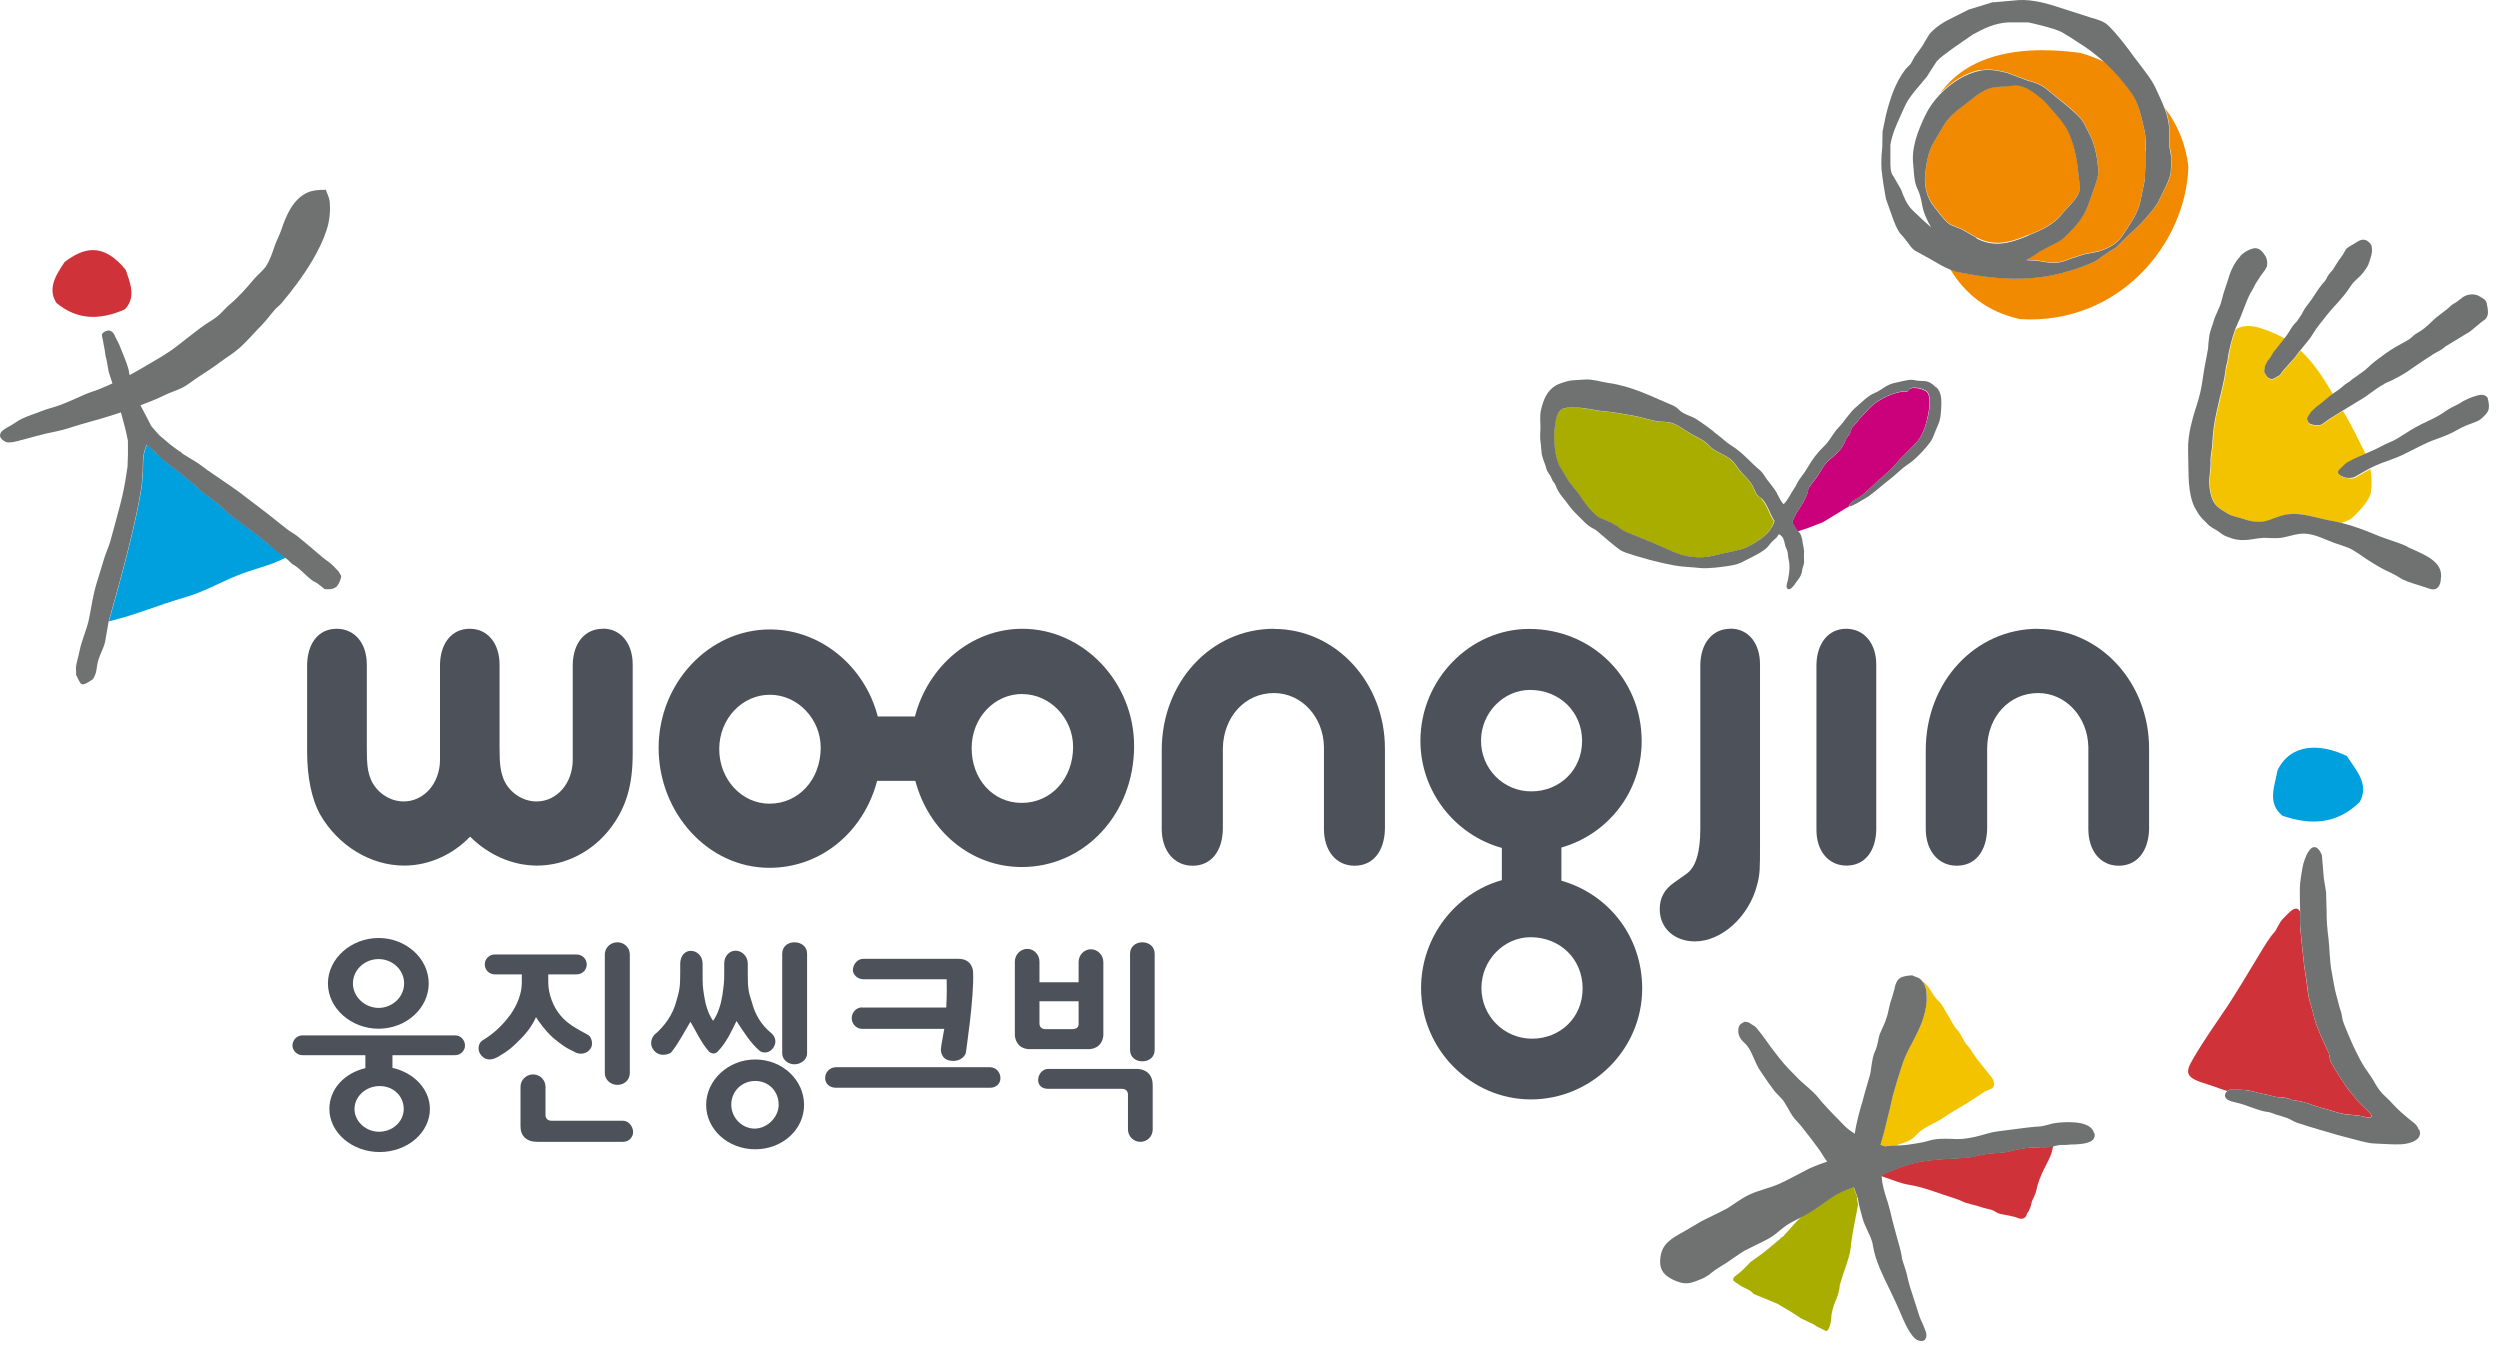 <svg width="163" height="88" viewBox="0 0 163 88" fill="none" xmlns="http://www.w3.org/2000/svg">
<path d="M153.215 31.189L152.967 31.172C152.916 31.163 152.677 31.069 152.677 31.069L152.609 31.009C152.327 30.881 152.54 30.651 152.54 30.651L152.848 30.352C152.941 30.224 153.104 30.147 153.104 30.147C153.189 30.105 153.257 30.062 153.368 30.011C153.522 29.925 153.693 29.857 153.88 29.772C154.077 29.686 153.94 29.755 154.154 29.652C154.188 29.635 154.213 29.627 154.239 29.61C154.222 29.584 154.213 29.55 154.196 29.516C153.812 28.756 153.411 27.911 152.984 27.169C152.907 27.049 152.848 26.921 152.762 26.793L152.651 26.861L151.849 27.365L151.396 27.689L151.268 27.74H151.004C150.859 27.749 150.679 27.681 150.679 27.681C150.517 27.663 150.458 27.442 150.458 27.442L150.423 27.339L150.458 27.237L150.543 27.109L150.697 26.878L151.038 26.554C151.388 26.323 151.721 25.982 152.062 25.743C152.079 25.726 152.096 25.717 152.113 25.7C151.507 24.668 150.859 23.66 149.997 22.858C149.937 22.926 149.886 22.986 149.834 23.054C149.502 23.558 148.989 23.968 148.657 24.48L148.289 24.693C148.085 24.796 147.982 24.693 147.982 24.693C147.854 24.676 147.777 24.522 147.777 24.522L147.718 24.42C147.598 24.326 147.649 24.13 147.649 24.13L147.683 23.891L147.854 23.549C148.059 23.336 148.051 23.259 148.213 23.02L148.443 22.73C148.614 22.508 148.802 22.286 148.972 22.064C148.332 21.723 147.376 21.33 146.847 21.27C146.497 21.236 146.087 21.27 145.771 21.475C145.652 21.799 145.541 22.149 145.464 22.491C145.362 22.943 145.311 23.182 145.268 23.524C145.268 23.566 145.225 23.754 145.174 23.882C145.123 24.232 145.089 24.557 145.003 24.924C144.952 25.197 144.867 25.513 144.815 25.752C144.747 26.016 144.705 26.264 144.636 26.52C144.483 27.117 144.38 27.698 144.32 28.312C144.295 28.568 144.278 28.927 144.261 29.166C144.235 29.422 144.158 29.738 144.158 30.045C144.192 30.6 144.047 31.078 144.081 31.616C144.107 32.111 144.227 32.725 144.636 33.075C144.833 33.246 145.114 33.417 145.336 33.536C145.652 33.707 146.07 33.758 146.42 33.886C146.71 33.989 147.06 34.048 147.419 34.04C147.863 34.023 148.392 33.749 148.819 33.63C149.911 33.306 151.029 33.801 152.045 33.971C152.242 34.006 152.446 34.048 152.651 34.099C152.967 33.989 153.257 33.869 153.419 33.715C153.829 33.331 154.503 32.614 154.58 32.102C154.657 31.616 154.64 31.086 154.555 30.583C154.23 30.753 153.94 30.924 153.582 31.138C153.496 31.189 153.24 31.206 153.24 31.206L153.215 31.189Z" fill="#F3C300"/>
<path d="M162.177 20.016C162.151 19.862 162.143 19.691 162.032 19.563C161.946 19.487 161.605 19.273 161.519 19.248C160.879 19.051 160.47 19.461 160.47 19.461L160.239 19.632C160.239 19.632 160.179 19.691 160.137 19.709C160.051 19.768 159.983 19.794 159.898 19.854C159.787 19.922 159.684 20.058 159.565 20.144C159.275 20.374 158.882 20.647 158.609 20.912C158.216 21.288 158.003 21.492 157.585 21.723C157.414 21.817 157.286 21.953 157.158 22.064C157.03 22.158 156.927 22.218 156.782 22.295C156.364 22.517 155.971 22.739 155.579 23.02C155.314 23.225 154.845 23.532 154.537 23.823C154.392 23.959 154.256 24.096 154.119 24.19C153.982 24.284 153.82 24.403 153.684 24.506C153.53 24.625 153.394 24.685 153.257 24.821C153.129 24.932 152.967 25.001 152.83 25.12C152.617 25.325 152.361 25.496 152.105 25.666C152.088 25.683 152.07 25.692 152.053 25.709C151.712 25.948 151.379 26.29 151.029 26.52L150.688 26.844L150.534 27.075L150.449 27.203L150.415 27.305L150.449 27.408C150.449 27.408 150.508 27.63 150.671 27.647C150.671 27.647 150.85 27.724 150.995 27.715H151.26L151.388 27.664L151.84 27.339L152.642 26.836L152.753 26.767L153.803 26.127C154.435 25.769 154.827 25.376 155.399 25.069L155.51 24.992C155.613 24.949 155.826 24.855 155.937 24.804C156.526 24.506 156.799 24.352 157.286 24.002C157.704 23.712 158.191 23.379 158.643 23.097C158.899 22.935 159.147 22.841 159.36 22.662C159.386 22.628 159.428 22.594 159.462 22.576L161.05 21.612L161.801 20.989C161.878 20.938 161.955 20.878 162.015 20.835C162.262 20.613 162.228 20.349 162.185 20.024L162.177 20.016Z" fill="#6F7271"/>
<path d="M154.555 15.884C154.469 15.799 154.333 15.671 154.213 15.645C153.932 15.568 153.701 15.765 153.488 15.893C153.308 15.995 153.061 16.115 152.941 16.277C152.865 16.388 152.813 16.533 152.72 16.652C152.643 16.755 152.583 16.857 152.498 16.96C152.429 17.071 152.361 17.182 152.284 17.293C152.19 17.421 152.165 17.523 152.054 17.643C151.917 17.788 151.772 17.958 151.695 18.146C151.627 18.283 151.516 18.411 151.405 18.53C151.081 18.914 150.893 19.307 150.569 19.725C150.449 19.896 150.27 20.084 150.193 20.263C150.142 20.374 150.022 20.57 149.954 20.664C149.86 20.826 149.758 20.963 149.604 21.117C149.467 21.262 149.374 21.424 149.271 21.595C149.16 21.774 149.092 21.868 148.989 22.004C148.989 22.013 148.972 22.03 148.964 22.038C148.793 22.252 148.605 22.482 148.435 22.704L148.204 22.994C148.051 23.233 148.051 23.31 147.846 23.524L147.675 23.865L147.641 24.104C147.641 24.104 147.59 24.292 147.709 24.394L147.769 24.497C147.769 24.497 147.854 24.65 147.974 24.667C147.974 24.667 148.076 24.77 148.281 24.667L148.648 24.454C148.981 23.942 149.493 23.532 149.826 23.029C149.877 22.96 149.928 22.892 149.988 22.832C150.261 22.474 150.594 22.132 150.816 21.748C150.944 21.535 151.098 21.313 151.251 21.125C151.593 20.681 151.934 20.255 152.31 19.853C152.677 19.452 153.018 19.051 153.291 18.616C153.505 18.291 153.872 18.061 154.094 17.753C154.247 17.54 154.41 17.335 154.469 17.105C154.555 16.815 154.683 16.541 154.649 16.217C154.649 16.106 154.632 15.97 154.538 15.884H154.555Z" fill="#6F7271"/>
<path d="M162.228 26.016C162.16 25.837 161.998 25.734 161.776 25.743C161.588 25.751 161.4 25.828 161.238 25.871C161.076 25.922 160.896 26.007 160.726 26.093C160.581 26.152 160.461 26.255 160.325 26.323C160.009 26.485 159.693 26.63 159.42 26.827C158.933 27.185 158.396 27.399 157.849 27.672C157.388 27.902 156.944 28.184 156.509 28.466C156.373 28.551 156.219 28.653 156.048 28.73C155.22 29.08 155.135 29.191 154.683 29.379C154.486 29.464 154.375 29.507 154.213 29.584C154.187 29.601 154.162 29.618 154.128 29.626C153.914 29.729 154.051 29.661 153.855 29.746C153.667 29.831 153.496 29.9 153.342 29.985C153.24 30.036 153.163 30.079 153.078 30.122C153.078 30.122 152.924 30.207 152.822 30.326L152.514 30.625C152.514 30.625 152.301 30.847 152.583 30.984L152.651 31.043C152.651 31.043 152.899 31.137 152.941 31.146L153.189 31.163C153.189 31.163 153.445 31.146 153.53 31.095C153.889 30.89 154.179 30.71 154.503 30.54C154.734 30.42 154.981 30.301 155.306 30.181C155.741 30.019 156.219 29.865 156.646 29.661C157.371 29.311 158.105 28.884 158.856 28.628C159.283 28.474 159.787 28.286 160.214 28.03C160.572 27.817 161.007 27.655 161.4 27.51C161.613 27.424 161.69 27.39 161.852 27.236C161.989 27.108 162.117 26.98 162.211 26.818C162.322 26.613 162.279 26.204 162.194 25.982L162.228 26.016Z" fill="#6F7271"/>
<path d="M156.97 35.644C156.347 35.346 155.528 35.141 154.904 34.867C154.187 34.569 153.402 34.27 152.617 34.082C152.421 34.031 152.216 33.988 152.011 33.954C150.995 33.783 149.877 33.297 148.784 33.613C148.349 33.732 147.828 34.005 147.385 34.023C147.018 34.031 146.676 33.971 146.386 33.869C146.036 33.741 145.626 33.69 145.302 33.519C145.08 33.399 144.798 33.22 144.602 33.058C144.192 32.708 144.081 32.093 144.047 31.598C144.013 31.061 144.158 30.583 144.124 30.028C144.124 29.729 144.201 29.413 144.226 29.149C144.243 28.91 144.26 28.551 144.286 28.295C144.346 27.68 144.457 27.1 144.602 26.503C144.67 26.238 144.704 25.99 144.781 25.734C144.832 25.495 144.918 25.188 144.969 24.906C145.054 24.539 145.088 24.215 145.14 23.865C145.191 23.737 145.225 23.549 145.234 23.507C145.268 23.165 145.327 22.926 145.43 22.474C145.515 22.141 145.618 21.791 145.737 21.458C145.797 21.313 145.857 21.168 145.925 21.023C146.215 20.434 146.403 19.725 146.727 19.119C146.727 19.119 146.924 18.803 146.958 18.701C147.009 18.616 147.069 18.488 147.069 18.488C147.069 18.488 147.188 18.317 147.316 18.112C147.496 17.813 147.47 17.924 147.581 17.728C147.632 17.685 147.675 17.625 147.7 17.557C147.743 17.48 147.794 17.421 147.811 17.318C147.845 17.113 147.811 16.874 147.709 16.704C147.581 16.499 147.385 16.2 147.077 16.183C146.821 16.174 146.514 16.337 146.318 16.473C146.198 16.558 146.096 16.652 146.027 16.763C145.72 17.079 145.481 17.574 145.362 17.933C145.208 18.462 144.995 18.983 144.867 19.529C144.739 20.092 144.474 20.425 144.32 20.963C144.252 21.219 144.107 21.569 144.056 21.834C144.022 22.055 143.97 22.516 143.97 22.713C143.911 23.054 143.765 23.822 143.714 24.078C143.612 24.753 143.535 25.384 143.339 26.05C143.014 27.091 142.622 28.252 142.664 29.388C142.707 30.455 142.613 31.701 142.937 32.7C143.006 32.921 143.1 33.118 143.228 33.314C143.27 33.399 143.322 33.485 143.381 33.562C143.492 33.715 143.552 33.783 143.68 33.911C143.774 34.005 143.859 34.074 143.936 34.168C144.09 34.347 144.363 34.475 144.568 34.603C144.807 34.757 144.918 34.893 145.191 34.987C145.43 35.081 145.635 35.149 145.857 35.183C146.104 35.226 146.429 35.218 146.685 35.183C147.026 35.141 147.41 35.047 147.769 35.072C148.05 35.081 148.298 35.098 148.588 35.081C149.186 35.03 149.766 34.739 150.355 34.799C151.029 34.859 151.584 35.183 152.267 35.422C152.736 35.593 153.103 35.678 153.402 35.858C153.701 36.037 153.974 36.233 154.239 36.413C154.742 36.745 155.272 37.078 155.878 37.343C156.21 37.496 156.432 37.667 156.671 37.787C157.073 37.983 157.619 38.12 158.071 38.273C158.336 38.359 158.66 38.521 158.882 38.359C159.061 38.231 159.138 37.966 159.138 37.787C159.369 36.549 157.918 36.122 156.953 35.653L156.97 35.644Z" fill="#6F7271"/>
<path d="M129.118 4.583C129.707 4.463 130.271 4.583 130.885 4.737L132.174 5.223C132.72 5.377 133.079 5.488 133.471 5.821L134.206 6.418C134.692 6.802 135.187 7.195 135.631 7.673C135.81 7.878 135.93 8.117 136.049 8.364L136.228 8.723C136.672 9.491 136.775 10.729 136.775 10.737C136.869 11.3 136.775 11.54 136.613 12.026L136.391 12.666C136.237 13.136 136.092 13.571 135.844 13.998C135.503 14.57 134.957 15.116 134.581 15.474C134.334 15.705 134.001 15.867 133.668 16.021L132.985 16.379L132.72 16.567L132.165 16.908C132.165 16.908 132.114 16.925 132.089 16.934L132.814 16.977L133.19 17.036C133.497 17.096 133.813 17.147 134.146 17.105C134.479 17.062 134.786 16.934 135.068 16.823L135.861 16.567L136.834 16.371C137.603 16.14 138.098 15.807 138.431 15.278L138.653 14.937C139.045 14.348 139.412 13.784 139.557 13.084L139.839 11.71L139.882 10.72V9.798C139.882 9.32 139.916 8.859 139.788 8.364L139.728 8.117C139.566 7.4 139.37 6.589 138.96 6.008C138.431 5.266 137.859 4.617 137.27 4.062C136.732 3.815 136.186 3.61 135.648 3.448C130.851 2.807 127.983 3.985 126.489 6.102C127.24 5.317 128.196 4.719 129.118 4.557V4.583Z" fill="#F18A00"/>
<path d="M141.47 9.534L141.538 9.943L141.598 10.276C141.598 10.276 141.555 11.207 141.546 11.241C141.487 11.65 141.273 12.069 141.06 12.47L140.804 12.999C140.642 13.366 140.377 13.682 140.104 13.989L139.669 14.493L139.139 15.014L138.866 15.244L138.491 15.62L137.961 16.132L137.646 16.32L137.099 16.687C136.69 17.054 136.348 17.173 135.836 17.352L135.699 17.404C134.581 17.805 133.548 18.035 132.473 18.121C131.124 18.232 129.614 18.121 127.736 17.736C127.531 17.694 127.343 17.634 127.155 17.557C128.111 19.128 129.52 20.323 131.713 20.809C138.166 21.185 142.519 15.893 142.682 10.891C142.519 9.372 141.956 8.1 141.154 7.05C141.307 7.442 141.41 7.844 141.435 8.228L141.461 9.525L141.47 9.534Z" fill="#F18A00"/>
<path d="M132.26 15.33C133.071 14.988 133.907 14.638 134.47 13.904L134.863 13.46C135.145 13.179 135.418 12.871 135.554 12.538C135.648 12.282 135.597 11.915 135.554 11.617L135.52 11.369C135.452 10.413 135.256 9.551 134.957 8.808C134.718 8.211 134.419 7.844 134.018 7.391L133.31 6.589C133.292 6.563 133.19 6.478 133.19 6.478C132.686 6.051 132.063 5.522 131.389 5.556L130.032 5.667C129.417 5.761 128.897 6.179 128.384 6.589L127.924 6.948C127.454 7.28 127.01 7.733 126.771 8.108L126.182 9.099C125.73 9.756 125.602 10.601 125.525 11.352C125.457 12.137 125.653 12.888 126.08 13.418L126.336 13.742C126.575 14.058 126.848 14.425 127.164 14.63L127.924 14.937L128.88 15.483C129.964 16.064 130.979 15.85 132.174 15.338L132.268 15.296L132.26 15.33Z" fill="#F18A00"/>
<path d="M129.955 0.136L128.367 0.622L127.36 1.126C126.831 1.382 126.242 1.706 125.789 2.236L125.311 3.038C125.311 3.038 124.876 3.644 124.833 3.695L124.577 4.165L124.244 4.506C123.587 5.377 123.263 6.324 122.964 7.502L122.742 8.578L122.725 9.576C122.64 10.353 122.64 10.933 122.725 11.471L122.802 12.026L122.964 12.973L123.459 14.356C123.63 14.791 123.749 15.107 124.091 15.44L124.415 15.85C124.569 16.072 124.714 16.285 124.961 16.396L125.977 16.96C126.353 17.181 126.737 17.412 127.138 17.574C127.326 17.651 127.514 17.719 127.719 17.753C129.596 18.129 131.099 18.248 132.456 18.137C133.531 18.052 134.556 17.822 135.682 17.421L135.819 17.369C136.331 17.181 136.672 17.062 137.082 16.703L137.628 16.337L137.944 16.149L138.473 15.636L138.849 15.261L139.122 15.03L139.651 14.51L140.087 14.006C140.351 13.699 140.624 13.383 140.787 13.016L141.043 12.487C141.248 12.086 141.461 11.667 141.529 11.258C141.529 11.224 141.58 10.302 141.58 10.302L141.512 9.96L141.444 9.551L141.418 8.253C141.393 7.878 141.282 7.476 141.137 7.075C140.966 6.623 140.479 5.607 140.479 5.607C140.283 5.214 140.001 4.847 139.745 4.506L139.122 3.687C138.61 2.987 138.064 2.253 137.449 1.655C137.168 1.382 136.724 1.262 136.331 1.151L134.368 0.52C133.565 0.247 132.533 -0.052 131.594 0.008L129.938 0.153L129.955 0.136ZM128.871 15.508L127.915 14.962L127.155 14.655C126.839 14.441 126.566 14.083 126.327 13.767L126.071 13.443C125.644 12.914 125.448 12.162 125.516 11.377C125.602 10.626 125.73 9.781 126.174 9.124L126.763 8.134C126.993 7.758 127.437 7.306 127.915 6.973L128.376 6.614C128.888 6.205 129.417 5.778 130.023 5.692L131.38 5.582C132.055 5.556 132.678 6.085 133.181 6.503C133.181 6.503 133.284 6.589 133.301 6.614C133.301 6.614 134.001 7.408 134.009 7.417C134.402 7.878 134.709 8.236 134.948 8.834C135.247 9.576 135.443 10.43 135.512 11.394L135.546 11.642C135.588 11.941 135.64 12.308 135.546 12.564C135.409 12.897 135.136 13.204 134.854 13.486L134.462 13.929C133.907 14.664 133.062 15.013 132.251 15.355L132.157 15.398C130.971 15.901 129.946 16.123 128.862 15.543L128.871 15.508ZM139.882 9.824V10.746L139.839 11.736L139.558 13.11C139.412 13.81 139.045 14.365 138.653 14.962L138.431 15.304C138.098 15.833 137.603 16.157 136.835 16.396L135.862 16.593L135.068 16.849C134.786 16.96 134.47 17.088 134.146 17.13C133.813 17.173 133.497 17.113 133.19 17.062L132.814 17.002L132.089 16.96C132.089 16.96 132.14 16.942 132.166 16.934L132.72 16.593L132.985 16.405L133.668 16.046C133.992 15.893 134.334 15.73 134.581 15.5C134.957 15.142 135.512 14.595 135.844 14.023C136.092 13.597 136.237 13.153 136.391 12.692L136.613 12.052C136.775 11.565 136.869 11.326 136.775 10.763C136.775 10.754 136.672 9.516 136.229 8.748L136.049 8.39C135.93 8.142 135.81 7.903 135.631 7.698C135.187 7.229 134.692 6.836 134.206 6.444L133.472 5.846C133.087 5.513 132.72 5.402 132.174 5.249L130.885 4.762C130.271 4.608 129.707 4.489 129.118 4.608C128.197 4.779 127.241 5.368 126.489 6.153C126.08 6.58 125.747 7.05 125.508 7.562C125.064 8.509 124.594 9.627 124.748 10.788L124.774 11.113C124.808 11.556 124.842 11.975 125.047 12.376C125.183 12.658 125.252 12.991 125.311 13.289C125.397 13.844 125.636 14.356 125.909 14.826L125.448 14.416L124.688 13.699C124.313 13.306 124.159 12.922 123.954 12.367L123.519 11.608L123.408 11.437C123.246 11.189 123.254 10.822 123.254 10.489V9.448C123.357 8.774 123.638 8.159 123.912 7.553L124.151 7.024C124.338 6.589 124.56 6.298 124.816 5.974L125.636 4.993L125.917 4.549L126.267 4.011C126.489 3.763 126.814 3.524 127.121 3.302L127.488 3.038L128.623 2.253C129.34 1.86 130.066 1.501 130.954 1.459H132.242C132.311 1.476 133.83 1.792 134.436 2.099L135.025 2.457L135.401 2.705C136.066 3.106 136.69 3.576 137.287 4.13C137.876 4.685 138.448 5.334 138.977 6.077C139.387 6.657 139.583 7.468 139.745 8.185L139.805 8.432C139.925 8.927 139.899 9.388 139.899 9.866L139.882 9.824Z" fill="#6F7271"/>
<path d="M112.824 40.996C111.654 40.996 110.895 41.918 110.86 43.326V54.021C110.86 55.592 110.562 56.574 109.921 57L109.162 57.538C108.522 57.973 108.214 58.545 108.214 59.279C108.214 60.508 109.162 61.379 110.51 61.379C112.26 61.379 114.044 59.749 114.565 57.692C114.753 56.966 114.753 56.71 114.753 54.952V43.318C114.753 41.935 113.993 40.987 112.824 40.987V40.996Z" fill="#4D525A"/>
<path d="M120.369 40.996C119.225 40.996 118.466 41.918 118.432 43.326V54.107C118.432 55.498 119.225 56.437 120.395 56.437C121.564 56.437 122.298 55.524 122.332 54.107V43.326C122.332 41.944 121.539 40.996 120.369 40.996Z" fill="#4D525A"/>
<path d="M83.06 40.996C78.963 40.996 75.745 44.462 75.745 48.909V54.047C75.745 55.473 76.556 56.446 77.76 56.446C78.963 56.446 79.706 55.507 79.731 54.047V48.789C79.765 46.741 81.174 45.187 83.06 45.187C84.853 45.187 86.287 46.732 86.321 48.695V54.047C86.321 55.473 87.115 56.446 88.318 56.446C89.522 56.446 90.264 55.507 90.298 54.047V48.815C90.298 44.462 87.063 41.005 83.06 41.005V40.996Z" fill="#4D525A"/>
<path d="M132.883 40.996C128.777 40.996 125.559 44.462 125.559 48.909V54.047C125.559 55.473 126.379 56.446 127.582 56.446C128.786 56.446 129.528 55.507 129.562 54.047V48.789C129.579 46.741 130.996 45.187 132.891 45.187C134.675 45.187 136.118 46.732 136.16 48.695V54.047C136.16 55.473 136.946 56.446 138.141 56.446C139.336 56.446 140.087 55.507 140.121 54.047V48.815C140.121 44.462 136.894 41.005 132.891 41.005L132.883 40.996Z" fill="#4D525A"/>
<path d="M39.306 40.996C38.137 40.996 37.368 41.918 37.343 43.326V49.532C37.343 51.051 36.327 52.254 34.978 52.254C34.065 52.254 33.186 51.657 32.836 50.803C32.631 50.257 32.571 49.89 32.571 48.635V43.326C32.571 41.943 31.786 40.996 30.642 40.996H30.617C29.473 40.996 28.713 41.918 28.688 43.326V49.532C28.688 51.051 27.663 52.254 26.315 52.254C25.401 52.254 24.531 51.657 24.172 50.803C23.967 50.257 23.916 49.89 23.916 48.635V43.326C23.916 41.943 23.131 40.996 21.953 40.996C20.775 40.996 20.058 41.918 20.024 43.326V49.002C20.024 50.675 20.323 52.118 20.869 53.099C22.047 55.148 24.172 56.437 26.349 56.437C27.954 56.437 29.507 55.737 30.651 54.55C31.846 55.745 33.425 56.437 35.013 56.437C36.882 56.437 38.7 55.498 39.869 53.91C40.842 52.587 41.252 51.17 41.252 49.122V43.318C41.252 41.935 40.458 40.987 39.323 40.987L39.306 40.996Z" fill="#4D525A"/>
<path d="M59.681 50.914C60.543 54.184 63.309 56.531 66.62 56.531C70.718 56.531 73.944 53.074 73.944 48.636C73.944 44.47 70.632 40.996 66.654 40.996C63.326 40.996 60.5 43.446 59.655 46.715H57.231C56.395 43.471 53.535 41.039 50.198 41.039C46.22 41.039 42.942 44.538 42.942 48.764C42.942 52.989 46.152 56.582 50.164 56.582C53.544 56.582 56.318 54.226 57.188 50.914H59.681ZM66.654 45.255C68.464 45.255 69.966 46.834 69.966 48.695C69.966 50.769 68.532 52.349 66.62 52.349C64.708 52.349 63.351 50.769 63.351 48.781C63.351 46.792 64.836 45.247 66.654 45.247V45.255ZM50.172 52.4C48.362 52.4 46.894 50.821 46.894 48.84C46.894 46.86 48.388 45.298 50.198 45.298C52.007 45.298 53.51 46.877 53.51 48.746C53.51 50.821 52.076 52.4 50.172 52.4Z" fill="#4D525A"/>
<path d="M101.804 57.41V55.26C104.843 54.389 107.037 51.632 107.037 48.32C107.037 44.231 103.819 41.005 99.696 41.005C95.829 41.005 92.611 44.317 92.611 48.303C92.611 51.623 94.882 54.449 97.921 55.285V57.385C94.907 58.23 92.654 61.081 92.654 64.427C92.654 68.404 95.889 71.682 99.815 71.682C103.742 71.682 107.071 68.464 107.071 64.452C107.071 61.064 104.886 58.298 101.796 57.419L101.804 57.41ZM96.563 48.294C96.563 46.476 98.031 44.983 99.756 44.983C101.685 44.983 103.153 46.416 103.153 48.311C103.153 50.206 101.685 51.598 99.841 51.598C97.997 51.598 96.563 50.104 96.563 48.294ZM99.892 67.722C98.057 67.722 96.589 66.236 96.589 64.418C96.589 62.6 98.057 61.106 99.79 61.106C101.719 61.106 103.187 62.532 103.187 64.444C103.187 66.356 101.719 67.722 99.884 67.722H99.892Z" fill="#4D525A"/>
<path d="M17.616 35.559C17.207 35.234 16.934 35.004 16.934 35.004C16.225 34.441 15.611 34.022 14.902 33.468C14.783 33.365 14.552 33.118 14.441 33.024C14.228 32.853 14.014 32.682 13.81 32.52C13.605 32.349 13.383 32.221 13.178 32.059C13.024 31.931 12.879 31.769 12.743 31.641C12.418 31.376 12.094 31.12 11.787 30.864C11.437 30.574 11.104 30.352 10.78 30.087C10.447 29.797 10.122 29.464 9.823 29.2L9.576 28.986L9.473 29.268C9.328 29.686 9.328 30.156 9.328 30.608L9.252 31.675C8.842 34.261 7.963 37.437 7.101 40.51C9.038 40.04 10.054 39.528 12.137 38.922C13.34 38.563 14.262 38.017 15.406 37.548C16.635 37.044 17.463 36.95 18.632 36.361C18.445 36.208 18.274 36.096 18.095 35.951C17.941 35.823 17.762 35.661 17.625 35.55L17.616 35.559Z" fill="#00A0DF"/>
<path d="M8.117 20.186C8.927 19.401 8.449 18.36 8.202 17.6C6.683 15.731 5.394 16.192 4.216 17.079C3.746 17.796 3.029 18.778 3.687 19.759C5.078 20.903 6.537 20.861 8.108 20.186H8.117Z" fill="#CF3339"/>
<path d="M8.031 27.433C8.21 28.039 8.313 28.654 8.338 28.705C8.338 29.123 8.355 29.55 8.33 29.959C8.321 30.139 8.33 30.258 8.313 30.446C8.296 30.591 8.253 30.787 8.236 30.933C8.142 31.598 8.005 32.256 7.835 32.913C7.732 33.314 7.621 33.724 7.51 34.125C7.365 34.637 7.28 34.995 7.177 35.346C7.084 35.644 6.93 35.994 6.828 36.301C6.648 36.89 6.46 37.496 6.273 38.111C6.051 38.862 5.948 39.673 5.778 40.467C5.633 41.09 5.325 41.781 5.206 42.353C5.129 42.763 5.001 43.13 4.958 43.463C4.933 43.659 4.984 43.821 4.958 44.001C4.992 44.018 5.189 44.564 5.325 44.607C5.556 44.692 6.042 44.265 6.076 44.274C6.093 44.197 6.187 44.086 6.256 43.847C6.307 43.668 6.315 43.369 6.384 43.139C6.503 42.678 6.725 42.336 6.845 41.884L7.084 40.518C7.946 37.454 8.825 34.27 9.235 31.684L9.311 30.617C9.311 30.164 9.311 29.695 9.457 29.277L9.559 28.995L9.806 29.208C10.114 29.473 10.43 29.806 10.762 30.096C11.087 30.361 11.42 30.583 11.77 30.873C12.077 31.12 12.401 31.385 12.726 31.649C12.871 31.778 13.007 31.94 13.161 32.068C13.366 32.23 13.588 32.358 13.793 32.529C13.998 32.691 14.211 32.862 14.424 33.032C14.535 33.126 14.766 33.374 14.885 33.476C15.594 34.039 16.208 34.449 16.917 35.013C16.917 35.013 17.19 35.243 17.6 35.567C17.736 35.678 17.907 35.84 18.069 35.969C18.248 36.114 18.419 36.225 18.607 36.378C18.649 36.412 18.701 36.447 18.752 36.489C18.854 36.566 18.94 36.686 19.034 36.762C19.153 36.848 19.273 36.899 19.384 36.993C19.699 37.24 20.007 37.573 20.271 37.778C20.442 37.923 20.596 37.957 20.724 38.06C20.98 38.265 21.15 38.393 21.168 38.41C21.219 38.418 21.441 38.427 21.586 38.41C21.782 38.376 21.901 38.282 21.901 38.282C22.038 38.205 22.192 37.855 22.243 37.624C22.269 37.505 22.081 37.317 22.106 37.292C21.953 37.147 21.833 36.984 21.654 36.822C21.458 36.643 21.15 36.447 20.937 36.259C20.451 35.849 19.947 35.405 19.392 34.961C19.187 34.799 18.88 34.637 18.666 34.466C18.154 34.074 17.693 33.672 17.164 33.28C16.627 32.879 16.089 32.452 15.585 32.076C14.825 31.53 14.117 31.069 13.511 30.642C13.306 30.497 13.144 30.361 12.956 30.233C12.64 30.019 12.282 29.831 11.975 29.627C11.881 29.575 11.847 29.516 11.77 29.456C11.701 29.413 11.607 29.37 11.548 29.319C11.266 29.123 10.993 28.901 10.703 28.645C10.592 28.543 10.472 28.466 10.353 28.338C10.199 28.175 10.028 27.971 9.866 27.783L9.508 27.091L9.158 26.426C9.346 26.357 9.533 26.272 9.73 26.204C10.046 26.084 10.302 25.973 10.703 25.777C11.087 25.589 11.548 25.453 11.932 25.256C12.307 25.052 12.606 24.787 12.982 24.548C13.46 24.241 13.955 23.916 14.441 23.549C14.783 23.293 15.167 23.08 15.636 22.67C16.012 22.337 16.439 21.842 16.814 21.458C17.233 21.048 17.514 20.673 17.898 20.212C18.009 20.075 18.223 19.922 18.342 19.785C19.11 18.872 19.827 17.907 20.391 16.943C20.766 16.302 21.074 15.662 21.278 15.048C21.509 14.356 21.552 13.733 21.492 13.11C21.466 12.88 21.313 12.581 21.244 12.376C20.741 12.376 20.408 12.402 20.066 12.547C19.127 12.956 18.666 14.006 18.334 15.005C18.231 15.321 18.043 15.662 17.924 15.995C17.753 16.49 17.617 16.943 17.326 17.386C17.147 17.642 16.806 17.916 16.584 18.172C16.072 18.769 15.594 19.341 14.919 19.904C14.655 20.126 14.45 20.408 14.168 20.63C13.835 20.903 13.426 21.099 13.093 21.364C12.563 21.765 12.06 22.158 11.59 22.525C10.89 23.08 10.165 23.464 9.593 23.805C9.2 24.044 8.833 24.249 8.449 24.454C8.424 24.326 8.39 24.147 8.398 24.164C8.364 23.976 8.176 23.447 7.98 22.986C7.894 22.798 7.835 22.593 7.758 22.431C7.647 22.201 7.527 22.013 7.485 21.885C7.348 21.552 7.084 21.543 7.084 21.543C7.084 21.543 6.913 21.569 6.768 21.654C6.717 21.697 6.682 21.757 6.64 21.799C6.64 21.868 6.674 22.055 6.717 22.226C6.751 22.397 6.768 22.55 6.802 22.687C6.853 22.892 6.853 23.191 6.947 23.455L7.084 24.232C7.084 24.232 7.306 24.932 7.331 25C7.075 25.12 6.802 25.231 6.503 25.359C6.273 25.461 5.829 25.589 5.573 25.7C5.172 25.871 4.6 26.153 3.874 26.426C3.524 26.554 3.072 26.656 2.713 26.801C2.261 26.989 1.817 27.109 1.424 27.305C1.203 27.407 0.998 27.57 0.818 27.672C0.545 27.834 0.255 27.979 0.118 28.124C-0.103 28.372 -0.01 28.619 0.366 28.807C0.614 28.927 1.254 28.73 1.254 28.73C1.723 28.602 2.193 28.483 2.654 28.355C3.132 28.227 3.618 28.15 4.079 28.03C4.48 27.928 4.864 27.783 5.257 27.672C6.162 27.424 7.024 27.177 7.886 26.887L8.031 27.433Z" fill="#6F7271"/>
<path d="M132.977 74.806H132.61C132.029 74.823 131.492 74.942 131.099 75.045C130.792 75.13 130.467 75.147 130.152 75.173C129.93 75.19 129.691 75.198 129.469 75.241L128.991 75.335C128.735 75.394 128.479 75.454 128.188 75.48L127.352 75.531C126.404 75.582 125.431 75.642 124.492 75.907C123.929 76.069 123.374 76.299 122.845 76.521C122.845 76.521 122.743 76.564 122.657 76.598V76.666C122.726 76.709 122.802 76.735 122.862 76.752C123.366 76.922 123.929 77.161 124.458 77.247C125.517 77.418 126.404 77.819 127.395 78.117C127.992 78.305 127.881 78.365 128.479 78.51C129.178 78.672 129.025 78.689 129.716 78.852C130.152 78.945 130.109 79.108 130.553 79.176C130.809 79.219 131.039 79.261 131.304 79.329C131.432 79.347 131.577 79.432 131.671 79.449C132.046 79.543 132.14 79.201 132.14 79.201C132.123 79.133 132.226 79.048 132.26 78.988C132.337 78.852 132.439 78.57 132.473 78.356C132.533 78.169 132.704 77.904 132.746 77.699C132.985 76.513 133.532 75.864 133.762 75.173C133.779 75.138 133.839 74.78 133.882 74.703C133.848 74.703 133.617 74.771 133.617 74.771C133.404 74.814 133.182 74.806 132.968 74.788L132.977 74.806Z" fill="#CF3339"/>
<path d="M121.104 78.091C121.027 77.87 120.916 77.571 120.848 77.392C120.37 77.554 119.909 77.716 119.439 78.04L119.252 78.168C118.782 78.501 118.338 78.826 117.835 79.124L117.433 79.338L117.024 79.764L116.358 80.507C116.17 80.746 116.204 80.584 116.008 80.823L115.001 81.659L114.122 82.291C114.122 82.291 113.866 82.573 113.584 82.837C113.37 83.034 113.097 83.23 113.097 83.23C113.02 83.307 113.003 83.358 113.003 83.409C113.003 83.469 113.038 83.52 113.055 83.537L113.533 83.862C113.772 83.99 114.147 84.118 114.335 84.365L115.888 85.005L116.879 85.594C116.879 85.594 117.451 85.97 117.416 85.953L118.227 86.337L118.432 86.474C118.432 86.474 118.893 86.695 118.953 86.73C119.013 86.772 119.064 86.798 119.106 86.781C119.252 86.713 119.371 86.277 119.397 86.004C119.397 85.56 119.533 85.202 119.67 84.843C119.798 84.527 119.934 84.195 119.951 83.793L120.19 83.017C120.404 82.428 120.686 81.634 120.686 81.105L120.805 80.336C120.805 80.336 121.061 78.971 121.146 78.544C121.146 78.484 121.129 78.433 121.112 78.373C121.112 78.279 121.087 78.203 121.07 78.117L121.104 78.091Z" fill="#A8AD00"/>
<path d="M125.61 65.254C125.551 66.312 125.115 67.14 124.688 67.951C124.407 68.472 124.125 69.018 123.954 69.624L123.698 70.427L123.408 71.417L123.314 71.826L123.212 72.296L123.058 72.893L122.964 73.286L122.853 73.738L122.674 74.379C122.657 74.472 122.623 74.558 122.597 74.643C122.631 74.652 122.759 74.677 122.904 74.746L122.99 74.729C123.212 74.694 123.425 74.694 123.63 74.686C123.784 74.618 123.929 74.566 124.117 74.507C124.816 74.302 124.757 74.088 125.354 73.645C125.679 73.406 126.387 73.107 126.703 72.885C127.113 72.586 127.804 72.185 128.222 71.946L129.392 71.178C129.477 71.144 129.656 71.067 129.835 70.981C129.835 70.981 130.211 70.819 129.887 70.29C129.545 69.846 129.076 69.274 128.896 69.035C128.401 68.37 128.598 68.515 128.231 68.113C128.009 67.866 127.83 67.337 127.573 67.106C127.352 66.901 126.686 65.527 126.455 65.331C126.011 64.964 125.807 64.272 125.354 63.974C125.559 64.255 125.627 64.622 125.627 64.981C125.627 65.075 125.627 65.169 125.627 65.254H125.61Z" fill="#F3C300"/>
<path d="M136.527 73.875C136.314 72.945 134.334 73.184 134.103 73.21C133.907 73.235 133.728 73.269 133.549 73.329C133.071 73.474 132.772 73.457 132.772 73.457C132.422 73.491 132.055 73.525 131.705 73.577L130.92 73.679C130.459 73.739 130.023 73.773 129.571 73.909C129.076 74.055 128.547 74.2 128 74.251C127.685 74.276 127.411 74.268 127.138 74.251C126.669 74.242 126.233 74.225 125.721 74.388C125.44 74.473 125.149 74.516 124.851 74.567L124.458 74.626C124.202 74.678 123.656 74.686 123.639 74.686C123.434 74.686 123.22 74.695 122.998 74.729L122.913 74.746C122.768 74.686 122.648 74.661 122.606 74.644C122.631 74.558 122.666 74.464 122.683 74.379L122.862 73.739L122.973 73.286L123.067 72.894L123.22 72.296L123.323 71.827L123.417 71.417L123.707 70.427L123.963 69.625C124.134 69.019 124.415 68.464 124.697 67.952C125.115 67.141 125.551 66.313 125.619 65.254C125.619 65.169 125.619 65.075 125.619 64.981C125.619 64.623 125.559 64.247 125.346 63.991C125.243 63.846 125.098 63.735 124.885 63.684L124.671 63.59L124.475 63.607C124.219 63.641 123.895 63.667 123.715 63.931C123.604 64.102 123.553 64.298 123.519 64.486L123.365 65.015L123.237 65.416L123.135 65.852C123.033 66.415 122.785 66.919 122.785 66.919C122.717 67.081 122.631 67.243 122.555 67.439C122.503 67.602 122.469 67.764 122.444 67.917C122.401 68.114 122.358 68.302 122.273 68.498C122.102 68.856 122.068 69.198 122.017 69.514C121.983 69.761 121.957 70.009 121.872 70.265L121.607 71.169L121.445 71.776C121.257 72.399 121.027 73.21 120.933 73.918C120.617 73.722 120.378 73.534 120.207 73.346C120.207 73.346 118.953 72.083 118.662 71.699C118.381 71.332 118.039 71.033 117.706 70.751C117.51 70.572 117.314 70.41 117.134 70.213C116.819 69.898 116.417 69.505 115.982 68.95C115.982 68.95 115.368 68.165 115.171 67.866C115 67.627 114.83 67.388 114.608 67.124C114.446 66.919 114.352 66.868 114.224 66.799L114.019 66.663L113.771 66.612C113.771 66.612 113.507 66.722 113.43 66.833C113.353 66.953 113.336 67.081 113.336 67.192C113.336 67.286 113.336 67.363 113.362 67.414C113.421 67.695 113.575 67.841 113.712 67.969L113.865 68.122C114.079 68.37 114.215 68.694 114.369 69.036C114.497 69.334 114.633 69.642 114.83 69.906C114.83 69.906 115.641 71.144 115.888 71.34L116.23 71.707C116.358 71.87 116.46 72.074 116.588 72.279C116.759 72.595 116.938 72.902 117.186 73.133C117.314 73.261 117.501 73.5 117.655 73.696C117.655 73.696 118.56 74.84 118.799 75.241C118.918 75.446 119.029 75.6 119.132 75.736C118.748 75.864 118.338 76.018 117.928 76.206C117.928 76.206 116.375 77.034 115.965 77.204C115.675 77.332 115.368 77.426 115.069 77.52C114.727 77.631 114.386 77.734 114.07 77.887C113.72 78.041 113.43 78.246 113.148 78.433L112.636 78.775C112.337 78.945 111.202 79.483 110.955 79.611L109.828 80.277C108.991 80.738 108.385 81.071 108.266 81.942C108.249 82.052 108.24 82.155 108.24 82.257C108.24 82.812 108.496 83.154 109.077 83.435C109.896 83.828 110.229 83.691 111.083 83.324L111.424 83.12C111.68 82.897 111.936 82.727 112.209 82.556L112.534 82.36C112.534 82.36 113.498 81.686 113.737 81.549L114.454 81.19C114.744 81.054 115.035 80.909 115.316 80.755C115.649 80.559 115.828 80.414 116.042 80.226L116.247 80.064C116.554 79.816 116.887 79.645 117.245 79.466L117.459 79.355L117.86 79.142C118.364 78.843 118.807 78.519 119.277 78.186L119.465 78.058C119.926 77.742 120.395 77.571 120.873 77.409C120.941 77.58 121.052 77.887 121.129 78.109C121.146 78.194 121.163 78.271 121.172 78.365C121.18 78.425 121.197 78.476 121.206 78.536C121.24 78.698 121.283 78.852 121.325 79.005L121.419 79.364C121.505 79.697 121.641 79.978 121.769 80.251C121.914 80.567 122.068 80.858 122.119 81.233C122.273 82.206 122.776 83.188 123.237 84.144C123.664 85.023 123.878 85.535 123.878 85.535C124.125 86.107 124.552 87.183 125.047 87.387C125.295 87.481 125.423 87.421 125.491 87.362C125.559 87.285 125.602 87.191 125.602 87.072C125.602 86.952 125.568 86.815 125.516 86.704L125.354 86.303C125.26 86.098 125.166 85.911 125.107 85.697L124.834 84.844C124.637 84.246 124.441 83.674 124.321 83.068C124.279 82.897 124.219 82.718 124.159 82.539C124.082 82.326 124.006 82.104 123.989 81.89C123.929 81.523 123.826 81.19 123.732 80.866L123.374 79.534C123.289 79.15 123.195 78.766 123.075 78.365L123.015 78.194C122.862 77.699 122.7 77.196 122.691 76.709V76.615C122.768 76.581 122.879 76.538 122.879 76.538C123.408 76.317 123.963 76.086 124.526 75.924C125.457 75.659 126.438 75.6 127.386 75.548L128.222 75.497C128.521 75.472 128.777 75.42 129.025 75.352L129.503 75.258C129.733 75.215 129.964 75.207 130.185 75.19C130.501 75.164 130.817 75.147 131.133 75.062C131.526 74.959 132.063 74.831 132.644 74.814H133.011C133.224 74.84 133.446 74.848 133.659 74.806C133.659 74.806 134.155 74.652 134.359 74.652C134.615 74.652 134.829 74.652 135.076 74.618H135.29C135.674 74.592 136.28 74.558 136.493 74.268C136.57 74.165 136.596 74.029 136.562 73.892L136.527 73.875Z" fill="#6F7271"/>
<path d="M146.36 71.059C146.89 71.119 147.231 71.281 147.777 71.366C148.05 71.409 148.315 71.537 148.597 71.537C148.81 71.537 149.16 71.58 149.339 71.674H149.356C149.356 71.674 149.391 71.699 149.399 71.708C149.578 71.742 149.749 71.759 149.937 71.793C150.406 71.895 150.91 72.1 151.379 72.237C151.721 72.331 151.968 72.391 152.293 72.501C152.89 72.689 153.257 72.664 153.829 72.74C154.008 72.766 154.222 72.843 154.384 72.851C154.384 72.851 154.759 72.92 154.546 72.604C154.179 72.194 153.923 72.058 153.59 71.622C153.394 71.358 153.112 71.067 152.933 70.786C152.557 70.222 152.352 69.924 152.02 69.335C151.815 68.976 151.968 68.899 151.772 68.532C151.542 68.054 151.174 67.235 150.995 66.731C150.85 66.262 150.731 65.69 150.611 65.34C150.432 64.785 150.406 63.949 150.295 63.394C150.21 62.993 150.082 61.49 149.988 60.654C149.937 60.236 149.971 59.843 149.962 59.433C149.954 59.408 149.937 59.391 149.92 59.374C149.86 59.305 149.758 59.109 149.391 59.374C149.254 59.484 148.767 59.971 148.716 60.056C148.682 60.108 148.366 60.662 148.341 60.722C147.982 61.106 147.675 61.627 147.461 61.977C146.505 63.582 145.729 64.836 145.251 65.57C144.448 66.774 143.723 67.773 142.997 69.019C142.733 69.48 142.477 69.907 142.852 70.231C143.142 70.496 143.825 70.649 144.278 70.811C144.593 70.939 144.909 71.033 145.217 71.136C145.259 71.102 145.302 71.076 145.345 71.059C145.626 70.991 146.07 71.042 146.343 71.076L146.36 71.059Z" fill="#CF3339"/>
<path d="M153.838 52.315C154.512 51.137 153.616 50.232 153.018 49.293C151.286 48.456 149.348 48.456 148.495 50.223C148.307 51.273 147.803 52.349 148.81 53.185C150.663 53.817 152.336 53.749 153.829 52.315H153.838Z" fill="#00A0DF"/>
<path d="M157.704 73.653C157.619 73.415 157.491 73.278 157.269 73.116C157.158 73.039 156.876 72.8 156.851 72.774C156.484 72.476 156.142 72.134 155.818 71.776C155.596 71.537 155.357 71.366 155.161 71.101C154.956 70.845 154.794 70.504 154.606 70.222C154.299 69.761 154.119 69.548 153.855 69.044C153.735 68.822 153.479 68.302 153.377 68.071C153.172 67.627 152.976 67.124 152.796 66.68C152.702 66.441 152.702 66.168 152.626 65.937C152.481 65.562 152.472 65.365 152.327 64.879C152.224 64.546 152.088 63.701 152.028 63.368C151.909 62.864 151.875 61.644 151.823 61.243C151.738 60.594 151.687 59.962 151.695 59.356L151.661 58.17L151.516 57.291L151.388 55.754C151.055 54.96 150.654 55.157 150.372 55.78C150.304 55.925 150.244 56.104 150.184 56.3C150.15 56.428 150.125 56.565 150.099 56.71C150.039 57.026 150.005 57.308 149.971 57.564C149.92 58.153 149.971 59.416 149.971 59.442C149.971 59.843 149.945 60.235 149.997 60.662C150.091 61.507 150.219 63.001 150.304 63.402C150.423 63.965 150.449 64.802 150.62 65.348C150.739 65.707 150.85 66.279 151.004 66.74C151.183 67.243 151.55 68.063 151.781 68.541C151.968 68.908 151.823 68.976 152.028 69.343C152.361 69.941 152.566 70.239 152.941 70.794C153.129 71.067 153.402 71.366 153.599 71.63C153.932 72.066 154.188 72.202 154.555 72.612C154.777 72.928 154.393 72.86 154.393 72.86C154.23 72.86 154.017 72.774 153.838 72.749C153.266 72.672 152.899 72.706 152.301 72.51C151.968 72.399 151.729 72.339 151.388 72.245C150.919 72.109 150.415 71.895 149.945 71.801C149.758 71.767 149.587 71.742 149.408 71.716C149.391 71.707 149.374 71.699 149.365 71.682H149.348C149.169 71.596 148.819 71.545 148.605 71.545C148.332 71.545 148.059 71.409 147.786 71.374C147.24 71.281 146.898 71.127 146.369 71.067C146.096 71.033 145.661 70.982 145.37 71.05C145.328 71.067 145.285 71.093 145.242 71.127C145.072 71.246 144.978 71.485 145.183 71.656C145.353 71.801 145.609 71.835 145.831 71.895C146.164 71.972 146.454 72.083 146.77 72.194C147.069 72.296 147.351 72.407 147.649 72.467C147.854 72.51 147.923 72.493 148.102 72.561C148.204 72.595 148.315 72.646 148.426 72.68C148.443 72.68 148.913 72.817 149.143 72.902C149.305 72.962 149.57 73.133 149.741 73.193C150.219 73.346 150.714 73.508 151.243 73.662C151.627 73.773 152.037 73.884 152.421 74.004C152.463 74.012 153.01 74.166 153.232 74.217C153.479 74.285 153.71 74.345 153.974 74.413C154.265 74.481 154.538 74.55 154.836 74.558C155.4 74.575 155.98 74.635 156.552 74.609C157.107 74.584 158.003 74.328 157.739 73.653H157.704Z" fill="#6F7271"/>
<path d="M120.813 32.664C121.095 32.502 121.291 32.408 121.538 32.186C122.025 31.734 122.563 31.256 123.049 30.812C123.382 30.522 123.613 30.223 123.903 29.916C124.261 29.54 124.68 29.165 125.021 28.764C125.405 28.303 125.593 27.628 125.712 27.039C125.789 26.647 125.9 25.955 125.67 25.605C125.49 25.341 124.483 25.11 124.389 25.52C123.689 25.503 122.93 25.844 122.358 26.22C121.999 26.459 121.752 26.775 121.444 27.091C121.308 27.236 121.171 27.381 121.06 27.543C120.966 27.671 120.821 27.773 120.745 27.901C120.676 28.012 120.676 28.166 120.599 28.294C120.531 28.397 120.446 28.465 120.395 28.567C120.275 28.815 120.224 28.994 120.053 29.225C119.789 29.6 119.404 29.831 119.097 30.155C118.935 30.326 118.816 30.53 118.705 30.727C118.483 31.102 118.227 31.401 117.97 31.751C117.868 31.896 117.885 32.016 117.842 32.161C117.655 32.716 117.364 33.049 117.074 33.544C117.057 33.629 116.869 33.919 116.861 34.03C116.861 34.167 117.16 34.568 117.211 34.645L117.817 34.448L118.858 34.047L120.352 33.134L120.54 33.032C120.54 33.032 120.497 32.938 120.796 32.681L120.813 32.664Z" fill="#CB007B"/>
<path d="M114.872 32.537C114.804 32.452 114.719 32.426 114.642 32.366C114.48 32.221 114.454 32.119 114.36 31.905C114.181 31.453 113.899 31.18 113.558 30.847C113.336 30.625 113.199 30.335 112.994 30.113C112.662 29.737 112.107 29.575 111.688 29.293C111.526 29.191 111.467 29.08 111.313 28.952C110.989 28.645 110.485 28.448 110.109 28.218C109.725 27.987 109.367 27.672 108.931 27.569C108.624 27.484 108.291 27.526 107.975 27.467C107.455 27.364 106.943 27.194 106.431 27.1C105.799 26.997 105.167 26.869 104.536 26.818C103.938 26.767 103.306 26.57 102.692 26.587C102.402 26.587 102.018 26.545 101.77 26.724C101.531 26.878 101.42 27.364 101.386 27.637C101.283 28.371 101.318 29.319 101.514 30.002C101.574 30.181 101.616 30.292 101.693 30.437C101.949 30.796 102.137 31.248 102.41 31.572C102.692 31.897 102.965 32.23 103.195 32.614C103.46 33.015 103.887 33.493 104.126 33.663C104.399 33.843 104.937 33.979 105.201 34.184C105.312 34.27 105.329 34.227 105.449 34.321C105.679 34.543 105.987 34.679 106.268 34.79C107.165 35.149 108.061 35.516 108.949 35.925C109.836 36.327 110.775 36.463 111.714 36.233C112.32 36.088 112.918 35.977 113.498 35.823C113.959 35.704 114.377 35.413 114.787 35.14C115.052 34.961 115.342 34.688 115.504 34.363C115.547 34.287 115.666 34.056 115.666 33.962L115.632 33.937C115.35 33.501 115.205 32.921 114.855 32.545L114.872 32.537Z" fill="#A8AD00"/>
<path d="M126.233 25.264C125.883 24.923 125.73 24.838 125.252 24.838C124.927 24.838 124.791 24.735 124.492 24.769C124.261 24.795 123.673 24.931 123.459 24.983C122.947 25.111 122.691 25.427 122.23 25.623C121.769 25.811 121.428 26.195 121.052 26.511C120.608 26.869 120.309 27.415 119.917 27.825C119.49 28.26 119.319 28.738 118.901 29.122C118.517 29.481 118.141 29.985 117.868 30.463C117.689 30.77 117.518 30.992 117.305 31.282C117.185 31.453 117.117 31.666 116.972 31.862C116.733 32.212 116.605 32.545 116.315 32.853C116.229 32.955 115.828 32.101 115.828 32.101C115.683 31.854 115.342 31.436 115.197 31.248C115.06 31.06 114.949 30.847 114.778 30.684C114.095 30.121 113.66 29.532 112.883 29.046C112.542 28.841 112.388 28.645 111.774 28.184C111.799 28.166 110.895 27.501 110.562 27.304C110.237 27.108 109.802 27.023 109.546 26.784C109.384 26.639 109.298 26.528 109.068 26.434C107.591 25.811 106.439 25.196 104.86 24.966C104.373 24.897 103.87 24.718 103.358 24.744C103.178 24.761 102.555 24.786 102.393 24.812C102.137 24.855 101.616 25.017 101.42 25.145C100.857 25.495 100.635 26.033 100.464 26.767C100.387 27.108 100.438 27.526 100.438 27.876C100.438 28.107 100.396 28.551 100.438 28.815C100.464 28.798 100.49 29.43 100.507 29.413C100.507 29.618 100.541 29.694 100.601 29.899C100.66 30.104 100.754 30.275 100.805 30.497C100.874 30.796 101.062 30.924 101.172 31.214C101.266 31.461 101.352 31.436 101.437 31.675C101.633 32.212 102.009 32.545 102.325 32.998C102.555 33.313 102.863 33.595 103.076 33.809C103.221 33.962 103.443 34.184 103.622 34.304C103.801 34.44 103.998 34.5 104.177 34.662C104.407 34.867 105.398 35.721 105.713 35.908C106.012 36.079 107.352 36.446 107.634 36.523C108.146 36.66 108.658 36.77 109.196 36.873C109.794 36.975 110.263 36.967 110.843 37.035C111.168 37.069 111.501 37.035 111.834 37.01C112.073 36.992 112.294 36.95 112.525 36.924C112.883 36.873 113.191 36.83 113.532 36.677C113.814 36.54 114.095 36.395 114.386 36.241C114.65 36.105 114.949 35.934 115.162 35.746C115.333 35.593 115.436 35.396 115.606 35.251C115.786 35.089 115.862 35.055 115.973 34.833C116.366 34.978 116.34 35.465 116.426 35.669C116.528 35.891 116.562 35.968 116.579 36.216C116.588 36.412 116.656 36.583 116.665 36.77C116.699 37.163 116.639 37.436 116.571 37.829C116.545 37.94 116.434 38.196 116.503 38.324C116.639 38.589 116.904 38.247 116.981 38.145C117.237 37.761 117.459 37.607 117.51 37.129C117.527 36.984 117.663 36.745 117.621 36.574C117.629 36.429 117.604 36.13 117.629 35.96L117.587 35.652C117.476 35.174 117.561 35.311 117.433 34.927C117.399 34.799 117.322 34.713 117.228 34.62C117.177 34.551 116.878 34.15 116.878 34.005C116.887 33.894 117.083 33.604 117.092 33.518C117.382 33.023 117.672 32.69 117.86 32.136C117.902 31.982 117.894 31.862 117.988 31.726C118.235 31.376 118.491 31.077 118.722 30.702C118.833 30.505 118.952 30.3 119.114 30.13C119.422 29.805 119.814 29.583 120.07 29.199C120.241 28.96 120.292 28.79 120.412 28.542C120.463 28.44 120.557 28.371 120.617 28.269C120.694 28.149 120.694 27.996 120.762 27.876C120.839 27.757 120.984 27.646 121.078 27.518C121.197 27.356 121.334 27.202 121.462 27.065C121.761 26.741 122.008 26.434 122.375 26.195C122.938 25.828 123.707 25.486 124.407 25.495C124.5 25.085 125.508 25.316 125.687 25.58C125.917 25.93 125.815 26.622 125.73 27.014C125.602 27.603 125.422 28.277 125.038 28.738C124.697 29.148 124.279 29.524 123.92 29.891C123.63 30.189 123.399 30.497 123.066 30.787C122.58 31.231 122.034 31.709 121.556 32.161C121.308 32.383 121.112 32.477 120.83 32.639C120.54 32.895 120.54 32.964 120.574 32.989C120.591 32.998 120.6 33.006 120.6 33.015C120.676 33.015 121.009 32.861 121.206 32.733C121.385 32.622 121.752 32.426 121.914 32.298C122.384 31.948 122.845 31.53 123.305 31.18C123.527 31.009 123.766 30.77 123.971 30.599C124.219 30.377 124.535 30.206 124.782 29.985C125.192 29.609 125.542 29.25 125.866 28.807C126.037 28.576 126.165 28.124 126.378 27.663C126.54 27.304 126.558 26.818 126.575 26.417C126.592 25.981 126.558 25.555 126.25 25.247L126.233 25.264ZM115.521 34.355C115.367 34.679 115.069 34.944 114.804 35.132C114.394 35.405 113.976 35.686 113.515 35.815C112.935 35.968 112.329 36.071 111.731 36.224C110.792 36.455 109.853 36.318 108.966 35.917C108.078 35.507 107.182 35.14 106.285 34.782C106.004 34.671 105.696 34.534 105.466 34.312C105.346 34.218 105.329 34.261 105.218 34.176C104.954 33.979 104.407 33.834 104.143 33.655C103.904 33.476 103.469 32.998 103.212 32.605C102.982 32.221 102.709 31.897 102.427 31.564C102.154 31.239 101.966 30.787 101.71 30.428C101.633 30.283 101.591 30.172 101.531 29.993C101.335 29.31 101.292 28.363 101.403 27.629C101.437 27.356 101.548 26.869 101.787 26.715C102.035 26.536 102.419 26.579 102.709 26.579C103.332 26.562 103.955 26.758 104.553 26.809C105.184 26.86 105.816 26.989 106.448 27.091C106.96 27.185 107.472 27.356 107.992 27.458C108.308 27.518 108.641 27.475 108.948 27.561C109.375 27.663 109.742 27.987 110.126 28.209C110.502 28.44 111.006 28.636 111.33 28.943C111.475 29.071 111.543 29.182 111.705 29.285C112.115 29.566 112.67 29.729 113.011 30.104C113.216 30.335 113.361 30.616 113.575 30.838C113.908 31.171 114.189 31.444 114.377 31.897C114.471 32.11 114.497 32.212 114.659 32.358C114.727 32.426 114.821 32.451 114.889 32.528C115.248 32.904 115.393 33.484 115.666 33.919L115.7 33.945C115.7 34.039 115.581 34.27 115.538 34.346L115.521 34.355Z" fill="#6F7271"/>
<path d="M34.944 66.312C35.124 66.611 35.568 67.217 36.037 67.644C36.532 68.054 36.839 68.301 37.556 68.634L37.616 68.66C37.992 68.779 38.384 68.634 38.555 68.276C38.666 68.002 38.555 67.593 38.35 67.482C37.582 67.064 36.993 66.756 36.532 66.193C36.088 65.664 35.747 64.844 35.747 64.034V63.53H37.59C37.966 63.53 38.256 63.24 38.256 62.881C38.256 62.523 37.966 62.232 37.59 62.232H32.264C31.897 62.232 31.607 62.523 31.607 62.881C31.607 63.24 31.897 63.53 32.264 63.53H34.023V64.059C34.023 64.819 33.698 65.544 33.306 66.116C32.793 66.825 32.196 67.397 31.487 67.815C31.197 67.977 31.12 68.404 31.3 68.703C31.564 69.129 31.991 69.155 32.358 68.959L32.426 68.933C33.203 68.481 33.451 68.242 34.031 67.653C34.569 67.089 34.833 66.586 34.944 66.321V66.312Z" fill="#4D525A"/>
<path d="M29.678 67.508H19.7C19.367 67.508 19.068 67.807 19.068 68.174C19.068 68.489 19.367 68.797 19.7 68.797H23.822V69.642C22.431 69.975 21.475 71.025 21.475 72.305C21.475 73.833 22.943 75.113 24.753 75.113C26.562 75.113 28.03 73.841 28.03 72.305C28.03 71.016 26.98 69.932 25.589 69.625V68.797H29.678C30.045 68.797 30.318 68.489 30.318 68.174C30.318 67.815 30.045 67.508 29.678 67.508ZM26.323 72.305C26.323 73.141 25.581 73.79 24.718 73.79C23.856 73.79 23.114 73.124 23.114 72.305C23.114 71.485 23.856 70.811 24.753 70.811C25.649 70.811 26.323 71.46 26.323 72.305Z" fill="#4D525A"/>
<path d="M24.684 67.073C26.468 67.073 27.953 65.749 27.953 64.119C27.953 62.489 26.468 61.157 24.684 61.157C22.9 61.157 21.381 62.497 21.381 64.119C21.381 65.741 22.892 67.073 24.684 67.073ZM24.684 62.532C25.589 62.532 26.349 63.231 26.349 64.119C26.349 65.007 25.58 65.715 24.684 65.715C23.788 65.715 23.011 64.99 23.011 64.119C23.011 63.248 23.762 62.532 24.684 62.532Z" fill="#4D525A"/>
<path d="M56.206 65.681C55.84 65.681 55.532 65.997 55.532 66.381C55.532 66.765 55.84 67.081 56.206 67.081H61.567C61.499 67.508 61.405 67.892 61.345 68.396C61.345 68.396 61.302 69.113 62.036 69.164C62.77 69.232 62.967 68.677 62.967 68.677C62.967 68.677 63.53 64.964 63.445 63.368C63.445 63.368 63.436 62.515 62.489 62.515H56.283C55.908 62.515 55.609 62.873 55.609 63.257C55.609 63.539 55.908 63.846 56.283 63.846H61.721C61.729 64.102 61.746 64.794 61.695 65.69H56.215L56.206 65.681Z" fill="#4D525A"/>
<path d="M40.629 73.073H35.96C35.55 73.073 35.567 72.698 35.567 72.698V70.854C35.567 70.41 35.2 70.052 34.756 70.052C34.313 70.052 33.937 70.41 33.937 70.854V73.44C33.937 74.064 34.321 74.448 35.038 74.448H40.629C40.987 74.448 41.278 74.166 41.278 73.808C41.278 73.449 40.987 73.073 40.629 73.073Z" fill="#4D525A"/>
<path d="M40.254 70.734C40.714 70.734 41.064 70.401 41.064 69.966V62.232C41.064 61.788 40.706 61.438 40.254 61.438C39.801 61.438 39.434 61.788 39.434 62.232V69.966C39.434 70.401 39.81 70.734 40.254 70.734Z" fill="#4D525A"/>
<path d="M74.08 69.693H68.336C67.969 69.693 67.687 70.043 67.687 70.419C67.687 70.794 67.969 70.991 68.336 70.991H73.15C73.568 70.991 73.543 71.375 73.543 71.375V73.637C73.543 74.098 73.918 74.448 74.353 74.448C74.789 74.448 75.156 74.106 75.156 73.637V70.743C75.156 70.103 74.772 69.693 74.072 69.693H74.08Z" fill="#4D525A"/>
<path d="M74.482 61.438C74.046 61.438 73.679 61.72 73.679 62.181V68.455C73.679 68.924 74.038 69.197 74.482 69.197C74.925 69.197 75.284 68.924 75.284 68.455V62.181C75.284 61.72 74.917 61.438 74.482 61.438Z" fill="#4D525A"/>
<path d="M71.938 67.525V62.728C71.938 62.276 71.571 61.892 71.127 61.892C70.683 61.892 70.325 62.267 70.325 62.728V64.043H67.773V62.694C67.773 62.242 67.414 61.866 66.979 61.866C66.543 61.866 66.168 62.242 66.168 62.694V67.508C66.194 67.79 66.339 68.345 67.056 68.404H71.042C71.759 68.336 71.912 67.807 71.938 67.517V67.525ZM70.325 66.808C70.308 66.936 70.231 67.099 69.932 67.099H68.182C67.832 67.099 67.79 66.877 67.773 66.766V65.281H70.325V66.8V66.808Z" fill="#4D525A"/>
<path d="M46.792 68.558C47.355 68.003 47.714 67.192 48.021 66.569C48.439 67.218 48.969 68.046 49.506 68.49C49.609 68.618 50.112 68.788 50.445 68.276C50.744 67.764 50.343 67.397 50.283 67.354C49.617 66.817 49.233 66.134 49.028 65.365C48.781 64.64 48.755 64.375 48.755 63.445V62.822C48.755 62.361 48.388 61.985 47.961 61.985C47.535 61.985 47.219 62.352 47.219 62.813V63.436C47.219 64.153 47.185 64.247 47.099 64.896C47.005 65.485 46.818 66.1 46.493 66.561C46.177 66.1 45.998 65.519 45.913 64.947C45.81 64.29 45.81 64.188 45.81 63.445V62.822C45.81 62.361 45.469 61.994 45.042 61.994C44.615 61.994 44.359 62.361 44.351 62.822V63.445C44.351 64.392 44.291 64.623 44.086 65.314C43.873 66.134 43.343 66.902 42.652 67.482C42.601 67.534 42.26 67.977 42.609 68.455C43.011 68.985 43.659 68.712 43.753 68.626C44.223 68.071 44.667 67.184 45.017 66.62C45.349 67.166 45.717 68.003 46.246 68.583C46.434 68.72 46.613 68.72 46.783 68.583L46.792 68.558Z" fill="#4D525A"/>
<path d="M49.241 69.078C47.474 69.078 46.041 70.435 46.041 72.04C46.041 73.645 47.474 74.934 49.241 74.934C51.008 74.934 52.425 73.653 52.425 72.04C52.425 70.427 51.025 69.078 49.241 69.078ZM49.207 73.585C48.354 73.585 47.679 72.851 47.679 72.031C47.679 71.118 48.396 70.478 49.241 70.478C50.086 70.478 50.769 71.118 50.769 72.031C50.769 72.842 50.018 73.585 49.199 73.585H49.207Z" fill="#4D525A"/>
<path d="M64.554 69.582H54.508C54.115 69.582 53.799 69.898 53.799 70.29C53.799 70.683 54.115 70.922 54.508 70.922H64.554C64.93 70.922 65.229 70.675 65.229 70.29C65.229 69.906 64.93 69.582 64.554 69.582Z" fill="#4D525A"/>
<path d="M51.794 61.438C51.358 61.438 51 61.72 51 62.181V68.694C51 69.061 51.358 69.394 51.794 69.394C52.246 69.394 52.622 69.061 52.622 68.694V62.181C52.622 61.72 52.255 61.438 51.794 61.438Z" fill="#4D525A"/>
</svg>
